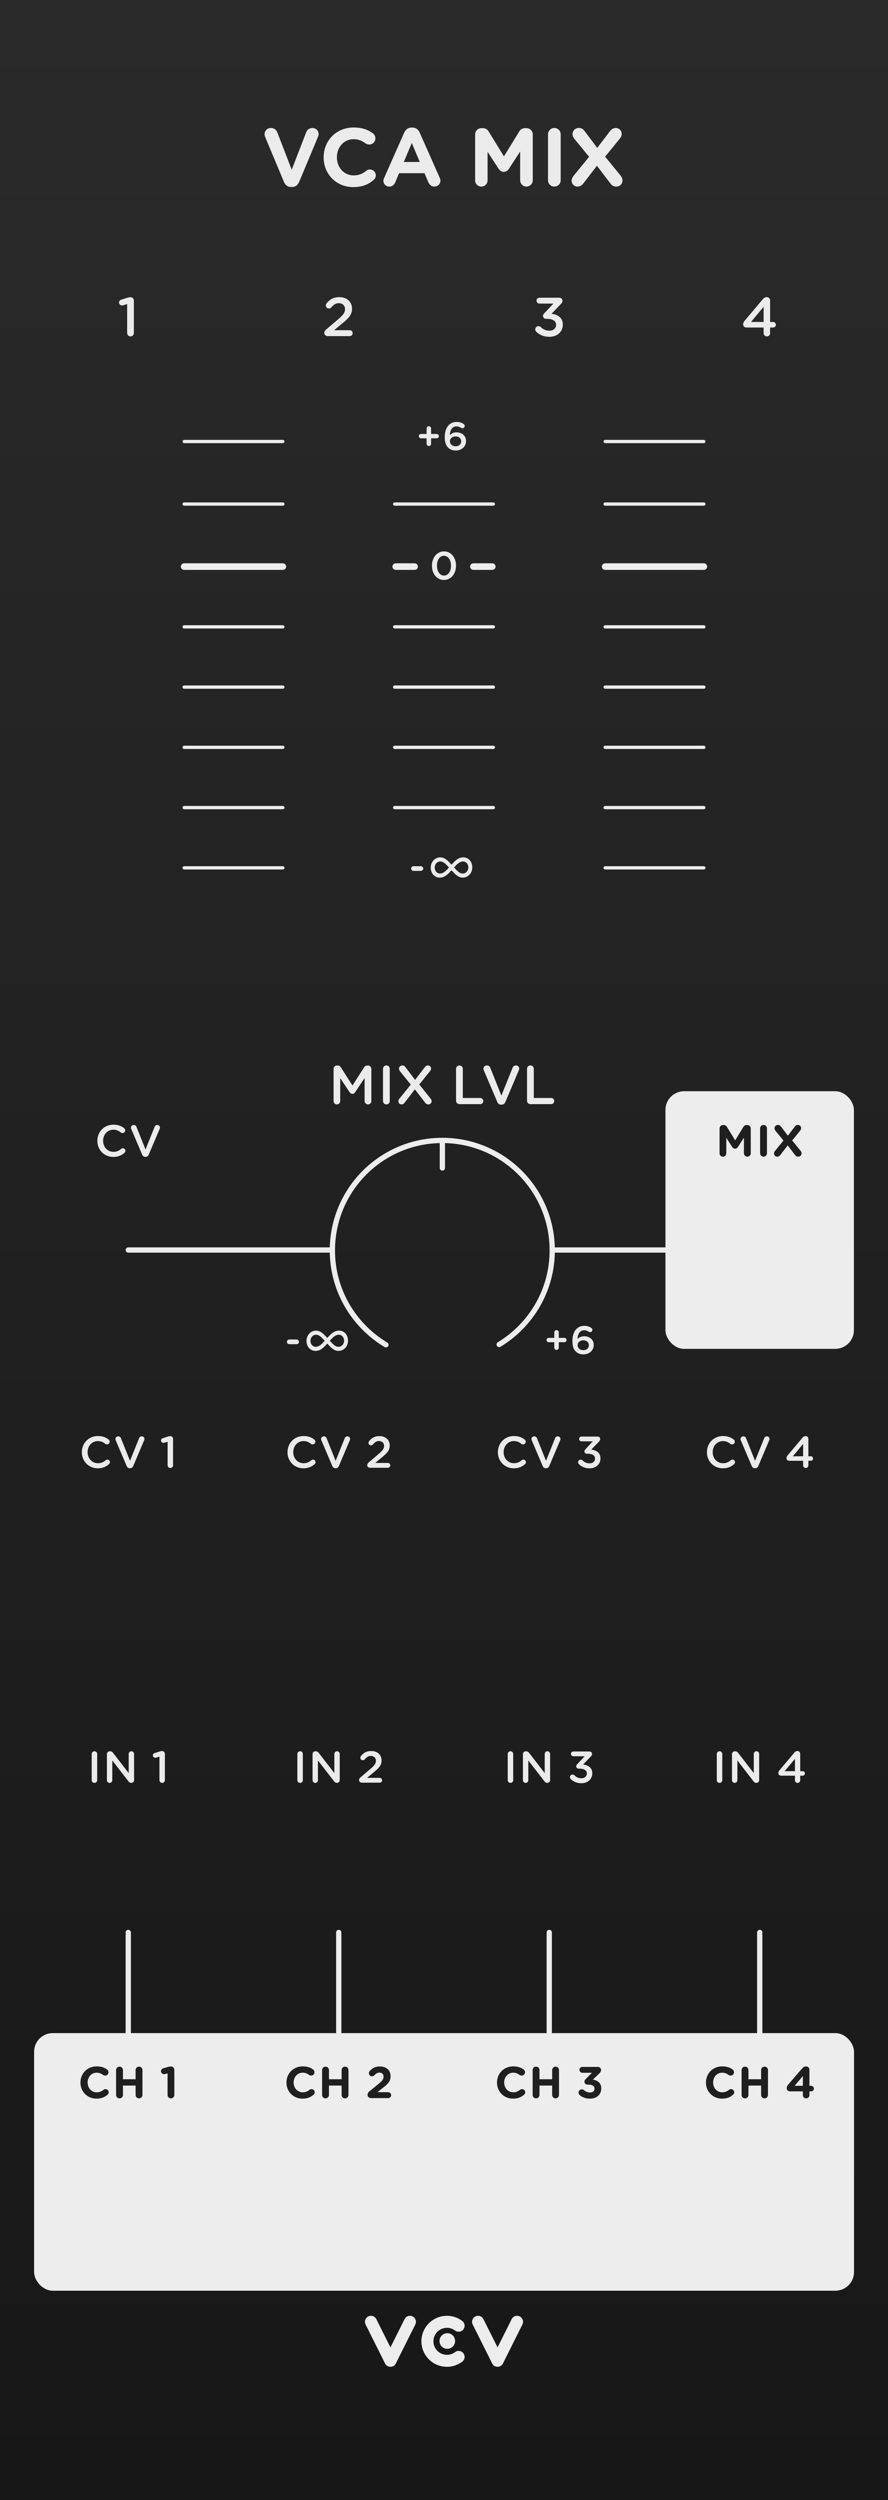 <?xml version="1.0" encoding="UTF-8"?>
<svg xmlns="http://www.w3.org/2000/svg" width="135" height="380" xmlns:xlink="http://www.w3.org/1999/xlink" viewBox="0 0 135 380">
  <rect x="0" y="0" width="135" height="380" fill="#808080" stroke="none"/>
  <defs>
    <linearGradient id="uuid-91ec945a-78fd-4faf-a498-87812cf6409e" x1="67.5" y1="0" x2="67.5" y2="380" gradientUnits="userSpaceOnUse">
      <stop offset="0" stop-color="#2a2a2b"/>
      <stop offset="1" stop-color="#171717"/>
    </linearGradient>
  </defs>
  <g id="uuid-3644afb0-2ea4-419d-b99b-0bb13d3cee55" data-name="FND BG">
    <rect x="0" width="135" height="380" fill="url(#uuid-91ec945a-78fd-4faf-a498-87812cf6409e)"/>
  </g>
  <g id="uuid-f8897b38-0313-4b29-b7fa-fab5f1069ee3" data-name="FND GRAPH">
    <g>
      <path d="m59.359,359.753c-.346,0-.661-.195-.816-.504l-2.964-5.929c-.225-.451-.043-.998.408-1.224.45-.225.998-.043,1.224.408l2.148,4.297,2.148-4.297c.225-.451.773-.633,1.224-.408.451.225.633.773.408,1.224l-2.964,5.929c-.155.309-.47.504-.816.504Z" fill="#ededed"/>
      <path d="m75.641,359.753c-.346,0-.661-.195-.816-.504l-2.964-5.929c-.225-.451-.043-.998.408-1.224.45-.225.998-.043,1.224.408l2.148,4.297,2.148-4.297c.225-.451.773-.633,1.224-.408.451.225.633.773.408,1.224l-2.964,5.929c-.155.309-.47.504-.816.504Z" fill="#ededed"/>
      <path d="m67.942,359.753c-2.137,0-3.876-1.739-3.876-3.876s1.739-3.876,3.876-3.876c.847,0,1.651.268,2.327.776.403.303.484.874.182,1.277-.302.403-.874.484-1.277.181-.357-.268-.783-.41-1.231-.41-1.132,0-2.052.921-2.052,2.052s.921,2.052,2.052,2.052c.448,0,.874-.142,1.231-.41.403-.303.974-.221,1.277.181.302.403.221.975-.182,1.277-.676.507-1.48.776-2.327.776Z" fill="#ededed"/>
      <circle cx="68.002" cy="355.831" r="1.186" fill="#ededed"/>
    </g>
    <line x1="107" y1="95.282" x2="92" y2="95.282" fill="none" stroke="#ededed" stroke-linecap="round" stroke-linejoin="round" stroke-width=".5"/>
    <line x1="107" y1="76.616" x2="92" y2="76.616" fill="none" stroke="#ededed" stroke-linecap="round" stroke-linejoin="round" stroke-width=".5"/>
    <line x1="107" y1="67.108" x2="92" y2="67.108" fill="none" stroke="#ededed" stroke-linecap="round" stroke-linejoin="round" stroke-width=".5"/>
    <line x1="107" y1="104.439" x2="92" y2="104.439" fill="none" stroke="#ededed" stroke-linecap="round" stroke-linejoin="round" stroke-width=".5"/>
    <line x1="107" y1="113.597" x2="92" y2="113.597" fill="none" stroke="#ededed" stroke-linecap="round" stroke-linejoin="round" stroke-width=".5"/>
    <line x1="107" y1="122.754" x2="92" y2="122.754" fill="none" stroke="#ededed" stroke-linecap="round" stroke-linejoin="round" stroke-width=".5"/>
    <line x1="75" y1="95.282" x2="60" y2="95.282" fill="none" stroke="#ededed" stroke-linecap="round" stroke-linejoin="round" stroke-width=".5"/>
    <line x1="75" y1="76.616" x2="60" y2="76.616" fill="none" stroke="#ededed" stroke-linecap="round" stroke-linejoin="round" stroke-width=".5"/>
    <line x1="75" y1="104.439" x2="60" y2="104.439" fill="none" stroke="#ededed" stroke-linecap="round" stroke-linejoin="round" stroke-width=".5"/>
    <line x1="75" y1="113.597" x2="60" y2="113.597" fill="none" stroke="#ededed" stroke-linecap="round" stroke-linejoin="round" stroke-width=".5"/>
    <line x1="75" y1="122.754" x2="60" y2="122.754" fill="none" stroke="#ededed" stroke-linecap="round" stroke-linejoin="round" stroke-width=".5"/>
    <rect x="101.166" y="165.868" width="28.65" height="39.157" rx="2.835" ry="2.835" fill="#ededed"/>
    <line x1="19.5" y1="293.732" x2="19.5" y2="311.388" fill="none" stroke="#ededed" stroke-linecap="round" stroke-linejoin="round" stroke-width=".8"/>
    <line x1="51.5" y1="293.732" x2="51.5" y2="311.388" fill="none" stroke="#ededed" stroke-linecap="round" stroke-linejoin="round" stroke-width=".8"/>
    <line x1="83.5" y1="293.732" x2="83.5" y2="311.388" fill="none" stroke="#ededed" stroke-linecap="round" stroke-linejoin="round" stroke-width=".8"/>
    <line x1="115.5" y1="293.732" x2="115.5" y2="311.388" fill="none" stroke="#ededed" stroke-linecap="round" stroke-linejoin="round" stroke-width=".8"/>
    <line x1="50.344" y1="190" x2="19.5" y2="190" fill="none" stroke="#ededed" stroke-linecap="round" stroke-linejoin="round" stroke-width=".8"/>
    <rect x="5.184" y="309.03" width="124.65" height="39.157" rx="2.835" ry="2.835" fill="#ededed"/>
    <line x1="107" y1="131.912" x2="92" y2="131.912" fill="none" stroke="#ededed" stroke-linecap="round" stroke-linejoin="round" stroke-width=".5"/>
    <line x1="107" y1="86.124" x2="92" y2="86.124" fill="none" stroke="#ededed" stroke-linecap="round" stroke-linejoin="round"/>
    <line x1="74.837" y1="86.124" x2="71.965" y2="86.124" fill="none" stroke="#ededed" stroke-linecap="round" stroke-linejoin="round"/>
    <line x1="63.036" y1="86.124" x2="60.164" y2="86.124" fill="none" stroke="#ededed" stroke-linecap="round" stroke-linejoin="round"/>
    <line x1="43" y1="95.282" x2="28" y2="95.282" fill="none" stroke="#ededed" stroke-linecap="round" stroke-linejoin="round" stroke-width=".5"/>
    <line x1="43" y1="76.616" x2="28" y2="76.616" fill="none" stroke="#ededed" stroke-linecap="round" stroke-linejoin="round" stroke-width=".5"/>
    <line x1="43" y1="67.108" x2="28" y2="67.108" fill="none" stroke="#ededed" stroke-linecap="round" stroke-linejoin="round" stroke-width=".5"/>
    <line x1="43" y1="104.439" x2="28" y2="104.439" fill="none" stroke="#ededed" stroke-linecap="round" stroke-linejoin="round" stroke-width=".5"/>
    <line x1="43" y1="113.597" x2="28" y2="113.597" fill="none" stroke="#ededed" stroke-linecap="round" stroke-linejoin="round" stroke-width=".5"/>
    <line x1="43" y1="122.754" x2="28" y2="122.754" fill="none" stroke="#ededed" stroke-linecap="round" stroke-linejoin="round" stroke-width=".5"/>
    <line x1="43" y1="131.912" x2="28" y2="131.912" fill="none" stroke="#ededed" stroke-linecap="round" stroke-linejoin="round" stroke-width=".5"/>
    <line x1="43" y1="86.124" x2="28" y2="86.124" fill="none" stroke="#ededed" stroke-linecap="round" stroke-linejoin="round"/>
    <g>
      <line x1="67.251" y1="177.532" x2="67.251" y2="173.809" fill="none" stroke="#ededed" stroke-linecap="round" stroke-linejoin="round" stroke-width=".8"/>
      <path d="m75.887,204.361c4.835-2.929,8.067-8.239,8.067-14.305,0-9.23-7.482-16.712-16.712-16.712s-16.712,7.482-16.712,16.712c0,6.097,3.265,11.432,8.143,14.351" fill="none" stroke="#ededed" stroke-linecap="round" stroke-linejoin="round" stroke-width=".8"/>
      <circle cx="67.251" cy="190.056" r="20.694" fill="none" isolation="isolate" opacity=".69"/>
    </g>
    <line x1="101.644" y1="190" x2="83.961" y2="190" fill="none" stroke="#ededed" stroke-linecap="round" stroke-linejoin="round" stroke-width=".8"/>
  </g>
  <g id="uuid-1e77c5e5-0fa4-4221-8437-828a547784a4" data-name="FND TXT">
    <path d="m65.67,85.994v-.012c0-1.199.731-2.171,1.835-2.171,1.098,0,1.823.959,1.823,2.159v.012c0,1.199-.732,2.171-1.835,2.171-1.104,0-1.823-.959-1.823-2.159Zm2.896,0v-.012c0-.828-.426-1.505-1.073-1.505-.648,0-1.062.659-1.062,1.493v.012c0,.828.419,1.505,1.073,1.505.653,0,1.062-.671,1.062-1.493Z" fill="#ebebeb"/>
    <path d="m43.618,203.962c0-.198.162-.36.354-.36h1.127c.192,0,.354.162.354.36,0,.191-.161.354-.354.354h-1.127c-.192,0-.354-.162-.354-.354Z" fill="#ebebeb"/>
    <path d="m19.332,46.218l-.602.184c-.059.017-.133.025-.184.025-.242,0-.45-.2-.45-.434,0-.217.134-.384.343-.442l.885-.284c.199-.059.35-.092.5-.092h.017c.292,0,.509.226.509.509v4.941c0,.284-.225.509-.509.509-.275,0-.509-.225-.509-.509v-4.407Z" fill="#ebebeb"/>
    <path d="m49.566,50.1l1.795-1.528c.801-.676,1.093-1.051,1.093-1.578,0-.576-.409-.91-.942-.91-.468,0-.793.217-1.152.651-.075.084-.191.159-.359.159-.258,0-.467-.209-.467-.468,0-.108.041-.226.117-.317.475-.592,1.018-.943,1.936-.943,1.145,0,1.928.701,1.928,1.745v.017c0,.918-.483,1.419-1.519,2.262l-1.202,1.002h2.371c.25,0,.451.2.451.45,0,.25-.201.451-.451.451h-3.314c-.316,0-.551-.184-.551-.484,0-.2.092-.367.268-.509Z" fill="#ebebeb"/>
    <path d="m81.537,50.433c-.092-.075-.167-.217-.167-.367,0-.267.226-.493.493-.493.149,0,.258.059.342.134.367.367.784.559,1.326.559.576,0,1.011-.35,1.011-.884v-.017c0-.576-.526-.901-1.344-.901h-.209c-.241,0-.442-.201-.442-.442,0-.133.059-.259.217-.417l1.369-1.46h-2.12c-.251,0-.45-.201-.45-.442,0-.25.199-.451.45-.451h2.988c.292,0,.509.175.509.451,0,.242-.117.384-.292.559l-1.377,1.427c.885.109,1.72.559,1.72,1.636v.017c0,1.077-.826,1.853-2.045,1.853-.859,0-1.503-.3-1.979-.759Z" fill="#ebebeb"/>
    <path d="m116.092,49.782h-2.613c-.275,0-.5-.2-.5-.484,0-.2.074-.367.225-.542l2.746-3.255c.184-.217.326-.334.627-.334.275,0,.5.217.5.493v3.28h.451c.242,0,.426.191.426.425s-.184.417-.426.417h-.451v.868c0,.275-.217.484-.492.484s-.492-.208-.492-.484v-.868Zm0-.843v-2.312l-1.92,2.312h1.92Z" fill="#ebebeb"/>
    <g>
      <path d="m50.713,162.471c0-.284.226-.518.518-.518h.108c.226,0,.376.117.476.275l1.77,2.771,1.778-2.779c.108-.175.259-.267.467-.267h.109c.292,0,.517.234.517.518v4.891c0,.284-.225.509-.517.509-.275,0-.51-.233-.51-.509v-3.506l-1.427,2.145c-.108.167-.242.267-.435.267-.184,0-.317-.1-.426-.267l-1.419-2.128v3.497c0,.284-.225.5-.509.5s-.501-.217-.501-.5v-4.899Z" fill="#ebebeb"/>
      <path d="m58.227,162.454c0-.284.226-.509.518-.509.284,0,.509.225.509.509v4.908c0,.284-.225.509-.509.509-.292,0-.518-.225-.518-.509v-4.908Z" fill="#ebebeb"/>
      <path d="m60.711,167.011l1.736-2.153-1.636-2.028c-.084-.108-.158-.242-.158-.384,0-.284.217-.501.509-.501.217,0,.342.084.468.25l1.477,1.945,1.461-1.912c.134-.184.275-.284.501-.284s.467.184.467.467c0,.15-.058.267-.158.393l-1.636,2.036,1.72,2.146c.083.108.158.233.158.384,0,.284-.217.5-.509.5-.218,0-.343-.083-.468-.25l-1.569-2.045-1.544,2.011c-.142.184-.275.284-.501.284-.233,0-.467-.184-.467-.476,0-.142.058-.259.149-.384Z" fill="#ebebeb"/>
      <path d="m69.332,162.454c0-.284.226-.509.518-.509.284,0,.509.225.509.509v4.44h2.646c.259,0,.467.208.467.467s-.208.467-.467.467h-3.155c-.292,0-.518-.226-.518-.518v-4.857Z" fill="#ebebeb"/>
      <path d="m75.599,167.495l-2.045-4.808c-.033-.075-.059-.15-.059-.242,0-.276.226-.501.518-.501.268,0,.442.15.526.367l1.686,4.215,1.711-4.248c.067-.175.251-.334.493-.334.283,0,.509.217.509.492,0,.075-.025.159-.05.217l-2.054,4.841c-.108.259-.301.417-.593.417h-.058c-.284,0-.477-.159-.585-.417Z" fill="#ebebeb"/>
      <path d="m80.122,162.454c0-.284.226-.509.518-.509.284,0,.509.225.509.509v4.44h2.646c.259,0,.467.208.467.467s-.208.467-.467.467h-3.155c-.292,0-.518-.226-.518-.518v-4.857Z" fill="#ebebeb"/>
    </g>
    <g>
      <path d="m109.392,171.525c0-.291.23-.522.522-.522h.115c.224,0,.379.115.474.271l1.261,2.053,1.267-2.06c.108-.176.258-.264.468-.264h.115c.291,0,.521.23.521.522v3.767c0,.291-.23.521-.521.521-.285,0-.516-.237-.516-.521v-2.364l-.914,1.409c-.108.162-.244.264-.434.264-.19,0-.325-.102-.434-.264l-.901-1.389v2.358c0,.284-.23.508-.515.508-.285,0-.509-.224-.509-.508v-3.78Z" fill="#1f1f1f"/>
      <path d="m115.557,171.512c0-.291.23-.522.521-.522.292,0,.521.23.521.522v3.78c0,.291-.229.521-.521.521-.291,0-.521-.23-.521-.521v-3.78Z" fill="#1f1f1f"/>
      <path d="m117.83,174.933l1.28-1.571-1.206-1.471c-.081-.102-.155-.237-.155-.386,0-.291.217-.515.515-.515.224,0,.353.088.48.257l1.037,1.382,1.029-1.355c.143-.183.278-.285.509-.285s.474.183.474.481c0,.149-.054.271-.155.4l-1.206,1.477,1.273,1.565c.081.102.156.237.156.386,0,.291-.217.515-.516.515-.223,0-.352-.088-.48-.257l-1.111-1.457-1.098,1.43c-.142.183-.277.284-.508.284s-.475-.183-.475-.481c0-.149.055-.271.156-.4Z" fill="#1f1f1f"/>
    </g>
    <g>
      <path d="m43.172,27.661l-2.84-6.794c-.062-.15-.112-.301-.112-.463,0-.538.425-.951.964-.951.5,0,.825.288.976.676l2.189,5.668,2.215-5.73c.125-.313.463-.613.926-.613.525,0,.95.4.95.926,0,.15-.049.312-.1.425l-2.865,6.857c-.2.476-.562.763-1.088.763h-.125c-.525,0-.889-.288-1.09-.763Z" fill="#ebebeb"/>
      <path d="m49.203,23.933v-.025c0-2.49,1.877-4.529,4.566-4.529,1.314,0,2.203.351,2.928.889.201.15.376.425.376.763,0,.526-.425.938-.95.938-.264,0-.438-.1-.576-.188-.538-.4-1.102-.625-1.789-.625-1.477,0-2.54,1.226-2.54,2.728v.025c0,1.501,1.038,2.753,2.54,2.753.812,0,1.352-.25,1.902-.688.149-.125.35-.212.574-.212.488,0,.901.4.901.888,0,.3-.149.538-.325.688-.788.688-1.715,1.101-3.115,1.101-2.578,0-4.492-1.989-4.492-4.504Z" fill="#ebebeb"/>
      <path d="m58.4,27.048l3.053-6.894c.213-.476.602-.763,1.127-.763h.111c.526,0,.902.288,1.114.763l3.054,6.894c.062.138.1.263.1.388,0,.513-.4.926-.914.926-.449,0-.75-.263-.926-.664l-.588-1.376h-3.854l-.613,1.439c-.162.375-.488.601-.889.601-.5,0-.889-.4-.889-.901,0-.138.051-.275.113-.413Zm5.418-2.427l-1.214-2.89-1.214,2.89h2.428Z" fill="#ebebeb"/>
      <path d="m72.232,20.441c0-.538.426-.963.965-.963h.212c.413,0,.7.212.876.5l2.327,3.791,2.34-3.804c.2-.325.476-.488.863-.488h.213c.538,0,.964.425.964.963v6.957c0,.538-.426.963-.964.963-.525,0-.951-.438-.951-.963v-4.367l-1.688,2.603c-.201.301-.451.488-.801.488-.352,0-.602-.188-.801-.488l-1.664-2.564v4.354c0,.525-.426.938-.951.938s-.939-.413-.939-.938v-6.982Z" fill="#ebebeb"/>
      <path d="m83.312,20.416c0-.538.426-.963.963-.963.539,0,.964.425.964.963v6.982c0,.538-.425.963-.964.963-.537,0-.963-.425-.963-.963v-6.982Z" fill="#ebebeb"/>
      <path d="m87.193,26.735l2.365-2.903-2.228-2.715c-.149-.188-.288-.438-.288-.713,0-.538.4-.951.951-.951.413,0,.65.163.889.476l1.914,2.552,1.902-2.502c.262-.338.513-.525.938-.525.426,0,.877.338.877.888,0,.275-.101.5-.289.738l-2.227,2.728,2.353,2.89c.149.188.288.438.288.713,0,.538-.4.951-.951.951-.413,0-.65-.163-.889-.476l-2.052-2.69-2.027,2.64c-.263.338-.513.526-.938.526s-.875-.338-.875-.888c0-.275.1-.501.287-.738Z" fill="#ebebeb"/>
    </g>
    <g>
      <path d="m13.941,266.603c0-.23.184-.413.42-.413.23,0,.414.183.414.413v3.983c0,.23-.184.414-.414.414-.236,0-.42-.183-.42-.414v-3.983Z" fill="#ebebeb"/>
      <path d="m16.252,266.616c0-.23.183-.42.42-.42h.088c.203,0,.318.102.434.244l2.371,3.069v-2.913c0-.224.183-.406.406-.406.23,0,.413.183.413.406v3.983c0,.23-.176.414-.406.414h-.034c-.196,0-.318-.102-.434-.25l-2.438-3.157v3.008c0,.224-.183.407-.407.407-.229,0-.412-.183-.412-.407v-3.977Z" fill="#ebebeb"/>
      <path d="m24.238,267.009l-.487.149c-.048.014-.108.021-.149.021-.196,0-.365-.163-.365-.353,0-.176.107-.312.277-.359l.719-.23c.162-.047.284-.075.406-.075h.014c.236,0,.413.183.413.413v4.011c0,.23-.183.414-.413.414-.225,0-.414-.183-.414-.414v-3.577Z" fill="#ebebeb"/>
    </g>
    <g>
      <path d="m45.205,266.603c0-.23.184-.413.42-.413.23,0,.414.183.414.413v3.983c0,.23-.184.414-.414.414-.236,0-.42-.183-.42-.414v-3.983Z" fill="#ebebeb"/>
      <path d="m47.515,266.616c0-.23.183-.42.42-.42h.089c.203,0,.318.102.434.244l2.371,3.069v-2.913c0-.224.183-.406.406-.406.23,0,.413.183.413.406v3.983c0,.23-.177.414-.406.414h-.034c-.196,0-.318-.102-.434-.25l-2.439-3.157v3.008c0,.224-.183.407-.406.407-.23,0-.413-.183-.413-.407v-3.977Z" fill="#ebebeb"/>
      <path d="m54.805,270.159l1.456-1.24c.65-.548.888-.854.888-1.28,0-.467-.332-.739-.766-.739-.379,0-.644.176-.936.529-.061.068-.155.128-.291.128-.21,0-.379-.169-.379-.379,0-.088.033-.183.095-.258.386-.481.826-.766,1.571-.766.929,0,1.565.569,1.565,1.416v.014c0,.745-.394,1.151-1.233,1.836l-.975.813h1.924c.203,0,.365.163.365.366s-.162.366-.365.366h-2.689c-.258,0-.447-.149-.447-.393,0-.163.074-.298.217-.414Z" fill="#ebebeb"/>
    </g>
    <g>
      <path d="m77.188,266.603c0-.23.183-.414.42-.414.23,0,.413.183.413.414v3.984c0,.23-.183.413-.413.413-.237,0-.42-.183-.42-.413v-3.984Z" fill="#ebebeb"/>
      <path d="m79.498,266.617c0-.23.183-.42.42-.42h.088c.203,0,.318.102.434.244l2.371,3.069v-2.914c0-.224.184-.407.406-.407.23,0,.414.183.414.407v3.984c0,.23-.177.413-.407.413h-.034c-.195,0-.318-.102-.434-.251l-2.438-3.157v3.008c0,.223-.183.406-.406.406-.23,0-.413-.183-.413-.406v-3.977Z" fill="#ebebeb"/>
      <path d="m86.78,270.431c-.074-.061-.136-.176-.136-.298,0-.217.184-.4.4-.4.121,0,.21.047.277.108.299.298.637.454,1.077.454.468,0,.819-.285.819-.718v-.014c0-.467-.426-.731-1.09-.731h-.17c-.196,0-.359-.163-.359-.359,0-.108.048-.21.177-.338l1.111-1.186h-1.722c-.203,0-.365-.162-.365-.359,0-.203.162-.366.365-.366h2.426c.237,0,.414.143.414.366,0,.197-.096.312-.238.454l-1.117,1.159c.718.088,1.396.454,1.396,1.328v.014c0,.874-.671,1.504-1.66,1.504-.697,0-1.22-.244-1.605-.617Z" fill="#ebebeb"/>
    </g>
    <g>
      <path d="m14.802,173.416v-.014c0-1.348,1.01-2.453,2.446-2.453.731,0,1.212.217,1.625.535.089.068.163.183.163.332,0,.23-.183.407-.413.407-.115,0-.197-.041-.251-.082-.325-.264-.677-.427-1.132-.427-.9,0-1.564.745-1.564,1.674v.013c0,.928.657,1.68,1.564,1.68.502,0,.841-.163,1.186-.454.062-.054.149-.095.251-.095.21,0,.394.176.394.386,0,.129-.062.23-.136.298-.447.393-.955.637-1.721.637-1.382,0-2.412-1.077-2.412-2.439Z" fill="#ebebeb"/>
      <path d="m21.612,175.502l-1.659-3.902c-.027-.061-.048-.122-.048-.196,0-.224.183-.406.42-.406.217,0,.359.122.427.298l1.369,3.421,1.389-3.449c.054-.142.203-.271.399-.271.23,0,.413.176.413.399,0,.061-.02.129-.041.176l-1.666,3.929c-.088.21-.244.339-.48.339h-.048c-.23,0-.386-.129-.475-.339Z" fill="#ebebeb"/>
    </g>
    <g>
      <path d="m108.972,266.603c0-.23.183-.414.42-.414.23,0,.413.183.413.414v3.984c0,.23-.183.413-.413.413-.237,0-.42-.183-.42-.413v-3.984Z" fill="#ebebeb"/>
      <path d="m111.281,266.617c0-.23.183-.42.42-.42h.088c.203,0,.318.102.434.244l2.371,3.069v-2.914c0-.224.184-.407.406-.407.23,0,.414.183.414.407v3.984c0,.23-.177.413-.407.413h-.034c-.195,0-.318-.102-.434-.251l-2.438-3.157v3.008c0,.223-.183.406-.406.406-.23,0-.413-.183-.413-.406v-3.977Z" fill="#ebebeb"/>
      <path d="m120.854,269.902h-2.121c-.223,0-.406-.163-.406-.393,0-.163.062-.298.184-.44l2.229-2.643c.149-.176.264-.271.508-.271.224,0,.406.176.406.4v2.663h.366c.196,0,.346.156.346.345,0,.19-.149.339-.346.339h-.366v.705c0,.224-.176.393-.399.393s-.399-.169-.399-.393v-.705Zm0-.684v-1.876l-1.559,1.876h1.559Z" fill="#ebebeb"/>
    </g>
    <g>
      <path d="m12.443,220.742v-.014c0-1.348,1.01-2.452,2.446-2.452.731,0,1.212.217,1.626.535.088.067.162.183.162.332,0,.23-.183.406-.413.406-.115,0-.196-.041-.251-.081-.324-.265-.678-.427-1.131-.427-.901,0-1.565.745-1.565,1.673v.014c0,.928.657,1.68,1.565,1.68.501,0,.84-.163,1.186-.454.061-.055.148-.095.25-.095.211,0,.394.176.394.386,0,.129-.062.23-.136.298-.447.393-.955.637-1.721.637-1.382,0-2.412-1.077-2.412-2.439Z" fill="#ebebeb"/>
      <path d="m19.254,222.829l-1.659-3.902c-.027-.062-.048-.122-.048-.197,0-.224.184-.407.42-.407.217,0,.359.122.428.298l1.368,3.421,1.389-3.448c.054-.143.203-.271.399-.271.23,0,.414.177.414.4,0,.061-.021.129-.041.176l-1.667,3.93c-.088.21-.243.338-.481.338h-.047c-.23,0-.387-.128-.475-.338Z" fill="#ebebeb"/>
      <path d="m25.48,219.144l-.488.149c-.048.013-.108.02-.149.02-.196,0-.366-.162-.366-.352,0-.176.109-.312.278-.359l.718-.23c.163-.048.285-.075.407-.075h.013c.238,0,.414.183.414.414v4.011c0,.23-.184.413-.414.413-.223,0-.412-.183-.412-.413v-3.577Z" fill="#ebebeb"/>
    </g>
    <g>
      <path d="m43.707,220.743v-.014c0-1.348,1.01-2.453,2.445-2.453.732,0,1.213.217,1.626.535.089.068.163.183.163.332,0,.23-.184.407-.414.407-.115,0-.195-.041-.25-.082-.325-.264-.678-.427-1.132-.427-.901,0-1.564.745-1.564,1.674v.013c0,.928.657,1.68,1.564,1.68.502,0,.841-.163,1.187-.454.061-.054.148-.095.25-.095.21,0,.393.176.393.386,0,.129-.061.23-.135.298-.447.393-.955.637-1.721.637-1.383,0-2.412-1.077-2.412-2.439Z" fill="#ebebeb"/>
      <path d="m50.518,222.829l-1.66-3.902c-.027-.061-.047-.122-.047-.196,0-.224.183-.406.42-.406.217,0,.359.122.427.298l1.368,3.421,1.389-3.449c.055-.142.203-.271.4-.271.23,0,.413.176.413.399,0,.061-.021.129-.041.176l-1.666,3.929c-.089.21-.244.339-.481.339h-.047c-.23,0-.387-.129-.475-.339Z" fill="#ebebeb"/>
      <path d="m56.045,222.294l1.457-1.24c.65-.548.888-.854.888-1.28,0-.467-.332-.739-.766-.739-.38,0-.644.176-.935.529-.062.068-.156.128-.292.128-.21,0-.38-.169-.38-.379,0-.088.034-.183.096-.258.386-.481.826-.766,1.571-.766.929,0,1.565.569,1.565,1.416v.014c0,.745-.393,1.151-1.233,1.836l-.976.813h1.924c.203,0,.366.163.366.366s-.163.366-.366.366h-2.689c-.258,0-.447-.149-.447-.393,0-.163.074-.298.217-.414Z" fill="#ebebeb"/>
    </g>
    <g>
      <path d="m75.689,220.742v-.014c0-1.348,1.01-2.452,2.446-2.452.731,0,1.213.217,1.626.535.088.067.162.183.162.332,0,.23-.183.406-.413.406-.114,0-.196-.041-.251-.081-.324-.265-.677-.427-1.131-.427-.9,0-1.564.745-1.564,1.673v.014c0,.928.656,1.68,1.564,1.68.502,0,.84-.163,1.186-.454.061-.055.149-.095.251-.095.21,0,.393.176.393.386,0,.129-.061.23-.136.298-.447.393-.955.637-1.721.637-1.382,0-2.412-1.077-2.412-2.439Z" fill="#ebebeb"/>
      <path d="m82.501,222.829l-1.66-3.902c-.027-.062-.048-.122-.048-.197,0-.224.184-.407.42-.407.217,0,.359.122.428.298l1.368,3.421,1.389-3.448c.055-.143.203-.271.399-.271.23,0,.414.177.414.4,0,.061-.021.129-.041.176l-1.666,3.93c-.089.21-.244.338-.481.338h-.048c-.23,0-.386-.128-.474-.338Z" fill="#ebebeb"/>
      <path d="m88.021,222.564c-.074-.061-.135-.176-.135-.298,0-.217.183-.4.399-.4.122,0,.21.047.277.108.298.298.637.454,1.077.454.468,0,.82-.285.82-.718v-.014c0-.467-.428-.731-1.091-.731h-.17c-.196,0-.358-.163-.358-.359,0-.108.047-.21.176-.338l1.111-1.186h-1.721c-.203,0-.366-.162-.366-.359,0-.203.163-.366.366-.366h2.425c.237,0,.413.143.413.366,0,.197-.095.312-.236.454l-1.118,1.159c.718.088,1.396.454,1.396,1.328v.014c0,.874-.671,1.504-1.66,1.504-.697,0-1.219-.244-1.605-.617Z" fill="#ebebeb"/>
    </g>
    <g>
      <path d="m107.473,220.742v-.014c0-1.348,1.01-2.452,2.446-2.452.731,0,1.212.217,1.626.535.088.067.162.183.162.332,0,.23-.183.406-.413.406-.115,0-.196-.041-.251-.081-.324-.265-.678-.427-1.131-.427-.901,0-1.565.745-1.565,1.673v.014c0,.928.657,1.68,1.565,1.68.501,0,.84-.163,1.186-.454.061-.055.148-.095.25-.095.211,0,.394.176.394.386,0,.129-.062.23-.136.298-.447.393-.955.637-1.721.637-1.382,0-2.412-1.077-2.412-2.439Z" fill="#ebebeb"/>
      <path d="m114.283,222.829l-1.659-3.902c-.027-.062-.048-.122-.048-.197,0-.224.184-.407.42-.407.217,0,.359.122.428.298l1.368,3.421,1.389-3.448c.054-.143.203-.271.399-.271.23,0,.414.177.414.4,0,.061-.021.129-.041.176l-1.667,3.93c-.088.21-.243.338-.481.338h-.047c-.23,0-.387-.128-.475-.338Z" fill="#ebebeb"/>
      <path d="m122.095,222.036h-2.121c-.224,0-.406-.163-.406-.393,0-.163.062-.298.183-.44l2.229-2.643c.149-.176.265-.271.508-.271.224,0,.407.176.407.4v2.663h.365c.196,0,.346.156.346.345,0,.19-.149.339-.346.339h-.365v.705c0,.224-.177.393-.4.393s-.399-.169-.399-.393v-.705Zm0-.684v-1.876l-1.559,1.876h1.559Z" fill="#ebebeb"/>
    </g>
    <g>
      <path d="m43.55,316.552v-.013c0-1.348,1.017-2.453,2.473-2.453.712,0,1.192.189,1.585.481.108.082.204.23.204.414,0,.284-.23.508-.516.508-.142,0-.236-.054-.312-.102-.291-.217-.596-.339-.969-.339-.799,0-1.375.664-1.375,1.477v.014c0,.813.562,1.49,1.375,1.49.44,0,.731-.135,1.03-.373.081-.067.189-.115.312-.115.264,0,.487.217.487.481,0,.162-.081.291-.176.372-.427.373-.929.597-1.688.597-1.396,0-2.432-1.077-2.432-2.439Z" fill="#1f1f1f"/>
      <path d="m48.968,314.648c0-.291.23-.522.521-.522s.521.23.521.522v1.396h1.925v-1.396c0-.291.229-.522.521-.522.291,0,.521.23.521.522v3.78c0,.291-.23.521-.521.521-.292,0-.521-.23-.521-.521v-1.423h-1.925v1.423c0,.291-.23.521-.521.521s-.521-.23-.521-.521v-3.78Z" fill="#1f1f1f"/>
      <path d="m56.148,317.894l1.349-1.104c.589-.481.819-.745.819-1.138,0-.4-.265-.617-.637-.617-.298,0-.508.129-.772.414-.067.075-.189.149-.353.149-.264,0-.474-.21-.474-.474,0-.115.047-.237.122-.325.379-.44.826-.698,1.544-.698.982,0,1.633.576,1.633,1.463v.013c0,.793-.406,1.186-1.246,1.836l-.772.597h1.653c.25,0,.453.203.453.454s-.203.447-.453.447h-2.575c-.325,0-.562-.183-.562-.495,0-.203.095-.379.271-.521Z" fill="#1f1f1f"/>
    </g>
    <g>
      <path d="m12.23,316.552v-.013c0-1.348,1.017-2.453,2.474-2.453.711,0,1.192.189,1.585.481.108.082.203.23.203.414,0,.284-.23.508-.515.508-.143,0-.237-.054-.312-.102-.292-.217-.597-.339-.969-.339-.8,0-1.376.664-1.376,1.477v.014c0,.813.562,1.49,1.376,1.49.44,0,.731-.135,1.029-.373.081-.067.189-.115.312-.115.265,0,.488.217.488.481,0,.162-.081.291-.177.372-.427.373-.928.597-1.687.597-1.396,0-2.433-1.077-2.433-2.439Z" fill="#1f1f1f"/>
      <path d="m17.648,314.648c0-.291.23-.522.522-.522.291,0,.521.23.521.522v1.396h1.924v-1.396c0-.291.23-.522.521-.522.292,0,.521.23.521.522v3.78c0,.291-.229.521-.521.521-.291,0-.521-.23-.521-.521v-1.423h-1.924v1.423c0,.291-.23.521-.521.521-.292,0-.522-.23-.522-.521v-3.78Z" fill="#1f1f1f"/>
      <path d="m25.474,315.156l-.366.095c-.055.014-.129.027-.183.027-.244,0-.454-.203-.454-.447,0-.21.136-.386.346-.447l.67-.196c.197-.054.346-.088.488-.088h.014c.284,0,.515.23.515.515v3.821c0,.284-.23.515-.515.515-.285,0-.515-.23-.515-.515v-3.279Z" fill="#1f1f1f"/>
    </g>
    <g>
      <path d="m75.557,316.552v-.013c0-1.348,1.017-2.453,2.473-2.453.712,0,1.192.189,1.585.481.108.082.204.23.204.414,0,.284-.23.508-.516.508-.142,0-.236-.054-.312-.102-.291-.217-.596-.339-.969-.339-.799,0-1.375.664-1.375,1.477v.014c0,.813.562,1.49,1.375,1.49.44,0,.731-.135,1.03-.373.081-.067.189-.115.312-.115.264,0,.487.217.487.481,0,.162-.081.291-.176.372-.427.373-.929.597-1.688.597-1.396,0-2.432-1.077-2.432-2.439Z" fill="#1f1f1f"/>
      <path d="m80.975,314.648c0-.291.23-.522.521-.522s.521.23.521.522v1.396h1.925v-1.396c0-.291.229-.522.521-.522.291,0,.521.23.521.522v3.78c0,.291-.23.521-.521.521-.292,0-.521-.23-.521-.521v-1.423h-1.925v1.423c0,.291-.23.521-.521.521s-.521-.23-.521-.521v-3.78Z" fill="#1f1f1f"/>
      <path d="m88.128,318.449c-.095-.082-.176-.224-.176-.373,0-.271.23-.501.501-.501.149,0,.251.061.332.128.271.23.556.353.929.353.393,0,.67-.224.67-.576v-.014c0-.386-.345-.603-.928-.603h-.162c-.244,0-.447-.204-.447-.447,0-.142.061-.264.224-.427l.921-.928h-1.456c-.244,0-.447-.203-.447-.447,0-.244.203-.447.447-.447h2.31c.305,0,.528.176.528.461,0,.257-.122.399-.312.583l-.928.888c.644.108,1.273.447,1.273,1.328v.014c0,.895-.65,1.552-1.707,1.552-.678,0-1.186-.21-1.572-.542Z" fill="#1f1f1f"/>
    </g>
    <g>
      <path d="m107.325,316.552v-.013c0-1.348,1.017-2.453,2.474-2.453.711,0,1.192.189,1.585.481.108.082.203.23.203.414,0,.284-.23.508-.515.508-.143,0-.237-.054-.312-.102-.292-.217-.597-.339-.969-.339-.8,0-1.376.664-1.376,1.477v.014c0,.813.562,1.49,1.376,1.49.44,0,.731-.135,1.029-.373.081-.067.189-.115.312-.115.265,0,.488.217.488.481,0,.162-.081.291-.177.372-.427.373-.928.597-1.687.597-1.396,0-2.433-1.077-2.433-2.439Z" fill="#1f1f1f"/>
      <path d="m112.743,314.648c0-.291.23-.522.522-.522.291,0,.521.23.521.522v1.396h1.924v-1.396c0-.291.23-.522.521-.522.292,0,.521.23.521.522v3.78c0,.291-.229.521-.521.521-.291,0-.521-.23-.521-.521v-1.423h-1.924v1.423c0,.291-.23.521-.521.521-.292,0-.522-.23-.522-.521v-3.78Z" fill="#1f1f1f"/>
      <path d="m122.059,317.887h-1.951c-.278,0-.508-.203-.508-.481,0-.217.088-.386.243-.569l2.06-2.391c.196-.23.346-.353.65-.353.278,0,.502.217.502.495v2.453h.25c.237,0,.427.189.427.427,0,.237-.189.42-.427.42h-.25v.569c0,.277-.224.494-.502.494-.277,0-.494-.217-.494-.494v-.569Zm0-.847v-1.477l-1.261,1.477h1.261Z" fill="#1f1f1f"/>
    </g>
    <g>
      <path d="m64.855,66.623h-.852c-.18,0-.329-.144-.329-.33,0-.18.149-.33.329-.33h.852v-.834c0-.192.15-.342.342-.342.187,0,.342.15.342.342v.834h.852c.181,0,.33.15.33.33,0,.186-.149.33-.33.33h-.852v.834c0,.192-.155.342-.342.342-.191,0-.342-.15-.342-.342v-.834Z" fill="#ebebeb"/>
      <path d="m68.122,68.032c-.318-.318-.51-.755-.51-1.601v-.012c0-1.284.611-2.285,1.799-2.285.432,0,.773.114,1.05.3.113.072.186.168.186.318,0,.192-.162.342-.354.342-.066,0-.132-.024-.187-.054-.228-.149-.438-.233-.72-.233-.623,0-.971.563-1.007,1.331.222-.216.51-.42,1.007-.42.81,0,1.464.48,1.464,1.319v.012c0,.834-.678,1.427-1.56,1.427-.516,0-.888-.162-1.169-.444Zm1.99-.954v-.012c0-.42-.335-.731-.857-.731-.521,0-.852.335-.852.737v.012c0,.426.348.75.87.75.521,0,.839-.324.839-.756Z" fill="#ebebeb"/>
    </g>
    <g>
      <path d="m84.267,204.014h-.852c-.18,0-.329-.144-.329-.33,0-.18.149-.33.329-.33h.852v-.834c0-.192.15-.342.342-.342.187,0,.342.15.342.342v.834h.852c.181,0,.33.15.33.33,0,.186-.149.33-.33.33h-.852v.834c0,.192-.155.342-.342.342-.191,0-.342-.15-.342-.342v-.834Z" fill="#ebebeb"/>
      <path d="m87.533,205.423c-.318-.318-.51-.755-.51-1.601v-.012c0-1.284.611-2.285,1.799-2.285.432,0,.773.114,1.05.3.113.072.186.168.186.318,0,.192-.162.342-.354.342-.066,0-.132-.024-.187-.054-.228-.149-.438-.233-.72-.233-.623,0-.971.563-1.007,1.331.222-.216.51-.42,1.007-.42.81,0,1.464.48,1.464,1.319v.012c0,.834-.678,1.427-1.56,1.427-.516,0-.888-.162-1.169-.444Zm1.99-.954v-.012c0-.42-.335-.731-.857-.731-.521,0-.852.335-.852.737v.012c0,.426.348.75.87.75.521,0,.839-.324.839-.756Z" fill="#ebebeb"/>
    </g>
    <path d="m49.753,204.224c-.49.532-.998,1.115-1.777,1.115-.807,0-1.383-.646-1.383-1.542,0-.823.615-1.543,1.459-1.543.712,0,1.239.615,1.7,1.115.49-.531.999-1.115,1.777-1.115.816,0,1.383.647,1.383,1.543,0,.823-.615,1.542-1.459,1.542-.71,0-1.239-.614-1.7-1.115Zm-.383-.427c-.375-.375-.77-.917-1.326-.917-.48,0-.845.428-.845.917,0,.531.346.917.816.917.547,0,.988-.511,1.354-.917Zm2.939,0c0-.532-.346-.917-.816-.917-.547,0-.99.511-1.354.917.374.375.768.917,1.325.917.48,0,.846-.428.846-.917Z" fill="#ebebeb"/>
    <path d="m62.507,132.023c0-.198.162-.36.354-.36h1.127c.192,0,.354.162.354.36,0,.191-.161.354-.354.354h-1.127c-.192,0-.354-.162-.354-.354Z" fill="#ebebeb"/>
    <path d="m68.642,132.286c-.49.532-.998,1.115-1.777,1.115-.807,0-1.383-.646-1.383-1.542,0-.823.615-1.543,1.459-1.543.712,0,1.239.615,1.7,1.115.49-.531.999-1.115,1.777-1.115.816,0,1.383.647,1.383,1.543,0,.823-.615,1.542-1.459,1.542-.71,0-1.239-.614-1.7-1.115Zm-.383-.427c-.375-.375-.77-.917-1.326-.917-.48,0-.845.428-.845.917,0,.531.346.917.816.917.547,0,.988-.511,1.354-.917Zm2.939,0c0-.532-.346-.917-.816-.917-.547,0-.99.511-1.354.917.374.375.768.917,1.325.917.48,0,.846-.428.846-.917Z" fill="#ebebeb"/>
  </g>
</svg>